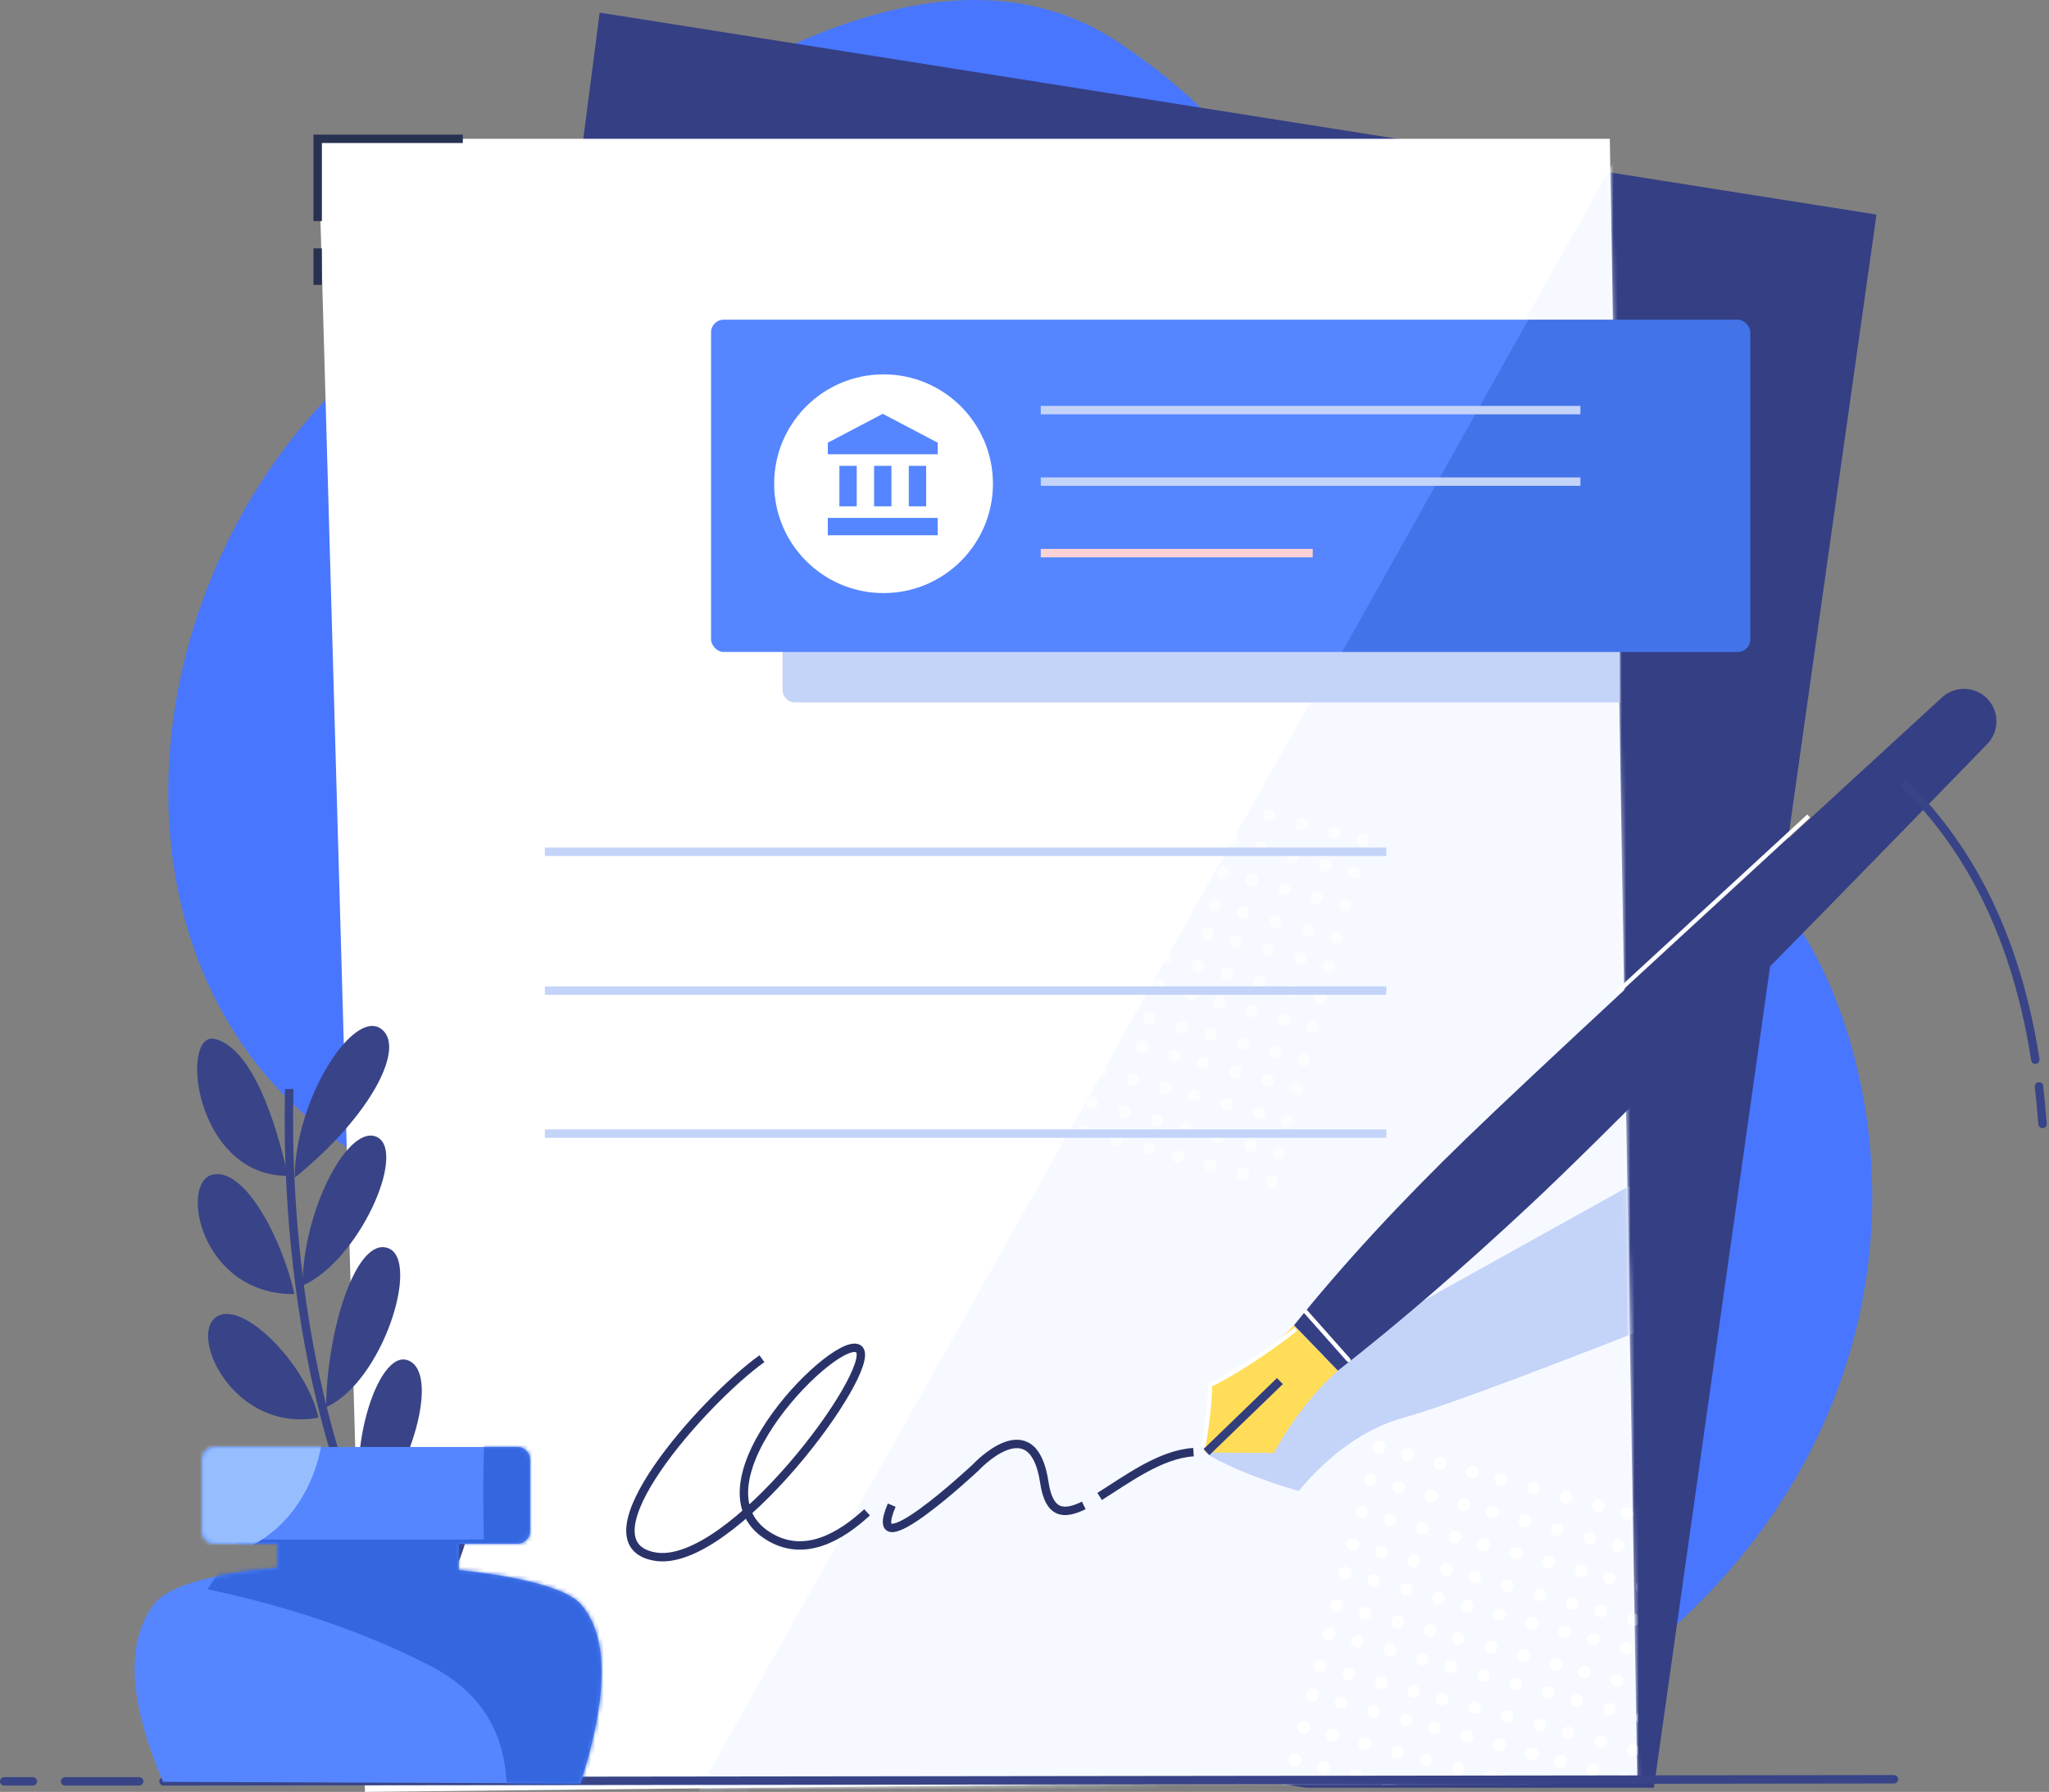 <?xml version="1.0" encoding="iso-8859-1"?>
<svg height="426" viewBox="0 0 487 426" width="487" xmlns="http://www.w3.org/2000/svg" xmlns:xlink="http://www.w3.org/1999/xlink"><rect x="0" y="0" width="487" height="426" fill="#808080" stroke="none"/><defs><path id="a" d="m.617 0h307l6.5 389.796-302.367 3.204z"/><path id="b" d="m91 0c1.657 0 3 1.343 3 3v17c0 1.657-1.343 3-3 3l-14-.001.002 6.243c14.106 1.487 25.578 4.264 28.97 8.076 6.704 7.533 6.704 21.76 0 42.682l-99.206-.389c-8.245-19.195-8.954-33.292-2.128-42.293 3.476-4.584 15.113-7.357 29.362-8.579l0-5.74-15 .001c-1.657 0-3-1.343-3-3v-17c0-1.657 1.343-3 3-3z"/><mask id="c" fill="#fff"><use fill="#fff" fill-rule="evenodd" xlink:href="#a"/></mask><mask id="d" fill="#fff"><use fill="#fff" fill-rule="evenodd" xlink:href="#b"/></mask></defs><g fill="none" fill-rule="evenodd" transform="translate(1)"><path d="m194.815 423c-19.4-13.635-29.386-35.193-24.84-63.378 11.887-73.693-14.22-66.036-36.526-68.74-112.488-13.64-117.268-138.561-52.356-200.577 47.349-45.237 128.858-116.957 183.895-80.15 67.229 44.961 40.3 96.614 65.494 135.694 25.195 39.08 83.656 33.511 105.671 93.942 22.015 60.43 0 141.737-95.3 181.826" fill="#4876fe"/><path d="m141.525 3 303.475 48.014-52.915 373.986h-82.668l-218.417-32.19z" fill="#353f84"/><g transform="translate(74 33)"><use fill="#fff" xlink:href="#a"/><path d="m76.801 418.108 253.299-450.925.517 450.925-336.617 5.979z" fill="#f6f9ff" mask="url(#c)"/><path d="m212.664 313.148c5.343 3.01 12.338 5.784 20.987 8.323 7.686-9.177 16.076-15.007 25.17-17.49s34.69-12.089 76.787-28.816l-1.671-38.256-96.348 53.621c-21.96 12.069-30.268 19.608-24.926 22.617z" fill="#c4d3f8" mask="url(#c)"/><g fill="#fff" fill-rule="nonzero"><g mask="url(#c)"><g transform="matrix(.966 .259 -.259 .966 251.375 309.094)"><circle cx="47.84" cy="1.5" r="1.5"/><circle cx="55.84" cy="1.5" r="1.5"/><circle cx="62.84" cy="1.5" r="1.5"/><circle cx="70.84" cy="1.5" r="1.5"/><circle cx="78.84" cy="1.5" r="1.5"/><circle cx="85.84" cy="1.5" r="1.5"/><circle cx="47.84" cy="9.5" r="1.5"/><circle cx="55.84" cy="9.5" r="1.5"/><circle cx="62.84" cy="9.5" r="1.5"/><circle cx="70.84" cy="9.5" r="1.5"/><circle cx="78.84" cy="9.5" r="1.5"/><circle cx="85.84" cy="9.5" r="1.5"/><circle cx="47.84" cy="17.5" r="1.5"/><circle cx="55.84" cy="17.5" r="1.5"/><circle cx="62.84" cy="17.5" r="1.5"/><circle cx="70.84" cy="17.5" r="1.5"/><circle cx="78.84" cy="17.5" r="1.5"/><circle cx="85.84" cy="17.5" r="1.5"/><circle cx="47.84" cy="25.5" r="1.5"/><circle cx="55.84" cy="25.5" r="1.5"/><circle cx="62.84" cy="25.5" r="1.5"/><circle cx="70.84" cy="25.5" r="1.5"/><circle cx="78.84" cy="25.5" r="1.5"/><circle cx="85.84" cy="25.5" r="1.5"/><circle cx="47.84" cy="32.5" r="1.5"/><circle cx="55.84" cy="32.5" r="1.5"/><circle cx="62.84" cy="32.5" r="1.5"/><circle cx="70.84" cy="32.5" r="1.5"/><circle cx="78.84" cy="32.5" r="1.5"/><circle cx="85.84" cy="32.5" r="1.5"/><circle cx="47.84" cy="40.5" r="1.5"/><circle cx="55.84" cy="40.5" r="1.5"/><circle cx="62.84" cy="40.5" r="1.5"/><circle cx="70.84" cy="40.5" r="1.5"/><circle cx="78.84" cy="40.5" r="1.5"/><circle cx="85.84" cy="40.5" r="1.5"/><circle cx="1.84" cy="1.5" r="1.5"/><circle cx="8.84" cy="1.5" r="1.5"/><circle cx="16.84" cy="1.5" r="1.5"/><circle cx="24.84" cy="1.5" r="1.5"/><circle cx="31.84" cy="1.5" r="1.5"/><circle cx="39.84" cy="1.5" r="1.5"/><circle cx="1.84" cy="9.5" r="1.5"/><circle cx="8.84" cy="9.5" r="1.5"/><circle cx="16.84" cy="9.5" r="1.5"/><circle cx="24.84" cy="9.5" r="1.5"/><circle cx="31.84" cy="9.5" r="1.5"/><circle cx="39.84" cy="9.5" r="1.5"/><circle cx="1.84" cy="17.5" r="1.5"/><circle cx="8.84" cy="17.5" r="1.5"/><circle cx="16.84" cy="17.5" r="1.5"/><circle cx="24.84" cy="17.5" r="1.5"/><circle cx="31.84" cy="17.5" r="1.5"/><circle cx="39.84" cy="17.5" r="1.5"/><circle cx="1.84" cy="25.5" r="1.5"/><circle cx="8.84" cy="25.5" r="1.5"/><circle cx="16.84" cy="25.5" r="1.5"/><circle cx="24.84" cy="25.5" r="1.5"/><circle cx="31.84" cy="25.5" r="1.5"/><circle cx="39.84" cy="25.5" r="1.5"/><circle cx="1.84" cy="32.5" r="1.5"/><circle cx="8.84" cy="32.5" r="1.5"/><circle cx="16.84" cy="32.5" r="1.5"/><circle cx="24.84" cy="32.5" r="1.5"/><circle cx="31.84" cy="32.5" r="1.5"/><circle cx="39.84" cy="32.5" r="1.5"/><circle cx="1.84" cy="40.5" r="1.5"/><circle cx="8.84" cy="40.5" r="1.5"/><circle cx="16.84" cy="40.5" r="1.5"/><circle cx="24.84" cy="40.5" r="1.5"/><circle cx="31.84" cy="40.5" r="1.5"/><circle cx="39.84" cy="40.5" r="1.5"/><circle cx="47.84" cy="47.5" r="1.5"/><circle cx="55.84" cy="47.5" r="1.5"/><circle cx="62.84" cy="47.5" r="1.5"/><circle cx="70.84" cy="47.5" r="1.5"/><circle cx="78.84" cy="47.5" r="1.5"/><circle cx="85.84" cy="47.5" r="1.5"/><circle cx="47.84" cy="55.5" r="1.5"/><circle cx="55.84" cy="55.5" r="1.5"/><circle cx="62.84" cy="55.5" r="1.5"/><circle cx="70.84" cy="55.5" r="1.5"/><circle cx="78.84" cy="55.5" r="1.5"/><circle cx="85.84" cy="55.5" r="1.5"/><circle cx="47.84" cy="62.5" r="1.5"/><circle cx="55.84" cy="62.5" r="1.5"/><circle cx="62.84" cy="62.5" r="1.5"/><circle cx="70.84" cy="62.5" r="1.5"/><circle cx="78.84" cy="62.5" r="1.5"/><circle cx="85.84" cy="62.5" r="1.5"/><circle cx="47.84" cy="70.5" r="1.5"/><circle cx="55.84" cy="70.5" r="1.5"/><circle cx="62.84" cy="70.5" r="1.5"/><circle cx="1.84" cy="47.5" r="1.5"/><circle cx="8.84" cy="47.5" r="1.5"/><circle cx="16.84" cy="47.5" r="1.5"/><circle cx="24.84" cy="47.5" r="1.5"/><circle cx="31.84" cy="47.5" r="1.5"/><circle cx="39.84" cy="47.5" r="1.5"/><circle cx="1.84" cy="55.5" r="1.5"/><circle cx="8.84" cy="55.5" r="1.5"/><circle cx="16.84" cy="55.5" r="1.5"/><circle cx="24.84" cy="55.5" r="1.5"/><circle cx="31.84" cy="55.5" r="1.5"/><circle cx="39.84" cy="55.5" r="1.5"/><circle cx="1.84" cy="62.5" r="1.5"/><circle cx="8.84" cy="62.5" r="1.5"/><circle cx="16.84" cy="62.5" r="1.5"/><circle cx="24.84" cy="62.5" r="1.5"/><circle cx="31.84" cy="62.5" r="1.5"/><circle cx="39.84" cy="62.5" r="1.5"/><circle cx="1.84" cy="70.5" r="1.5"/><circle cx="8.84" cy="70.5" r="1.5"/><circle cx="16.84" cy="70.5" r="1.5"/><circle cx="24.84" cy="70.5" r="1.5"/><circle cx="31.84" cy="70.5" r="1.5"/><circle cx="39.84" cy="70.5" r="1.5"/><circle cx="1.84" cy="78.5" r="1.5"/><circle cx="8.84" cy="78.5" r="1.5"/><circle cx="16.84" cy="78.5" r="1.5"/><circle cx="24.84" cy="78.5" r="1.5"/><circle cx="31.84" cy="78.5" r="1.5"/><circle cx="1.84" cy="85.5" r="1.5"/><circle cx="8.84" cy="85.5" r="1.5"/></g></g><g mask="url(#c)" opacity=".656"><g transform="matrix(.966 .259 -.259 .966 166.375 143.094)"><circle cx="47.84" cy="1.5" r="1.5"/><circle cx="55.84" cy="1.5" r="1.5"/><circle cx="62.84" cy="1.5" r="1.5"/><circle cx="70.84" cy="1.5" r="1.5"/><circle cx="78.84" cy="1.5" r="1.5"/><circle cx="85.84" cy="1.5" r="1.5"/><circle cx="47.84" cy="9.5" r="1.5"/><circle cx="55.84" cy="9.5" r="1.5"/><circle cx="62.84" cy="9.5" r="1.5"/><circle cx="70.84" cy="9.5" r="1.5"/><circle cx="78.84" cy="9.5" r="1.5"/><circle cx="85.84" cy="9.5" r="1.5"/><circle cx="47.84" cy="17.5" r="1.5"/><circle cx="55.84" cy="17.5" r="1.5"/><circle cx="62.84" cy="17.5" r="1.5"/><circle cx="70.84" cy="17.5" r="1.5"/><circle cx="78.84" cy="17.5" r="1.5"/><circle cx="85.84" cy="17.5" r="1.5"/><circle cx="47.84" cy="25.5" r="1.5"/><circle cx="55.84" cy="25.5" r="1.5"/><circle cx="62.84" cy="25.5" r="1.5"/><circle cx="70.84" cy="25.5" r="1.5"/><circle cx="78.84" cy="25.5" r="1.5"/><circle cx="85.84" cy="25.5" r="1.5"/><circle cx="47.84" cy="32.5" r="1.5"/><circle cx="55.84" cy="32.5" r="1.5"/><circle cx="62.84" cy="32.5" r="1.5"/><circle cx="70.84" cy="32.5" r="1.5"/><circle cx="78.84" cy="32.5" r="1.5"/><circle cx="85.84" cy="32.5" r="1.5"/><circle cx="47.84" cy="40.5" r="1.5"/><circle cx="55.84" cy="40.5" r="1.5"/><circle cx="62.84" cy="40.5" r="1.5"/><circle cx="70.84" cy="40.5" r="1.5"/><circle cx="78.84" cy="40.5" r="1.5"/><circle cx="85.84" cy="40.5" r="1.5"/><circle cx="1.84" cy="1.5" r="1.5"/><circle cx="8.84" cy="1.5" r="1.5"/><circle cx="16.84" cy="1.5" r="1.5"/><circle cx="24.84" cy="1.5" r="1.5"/><circle cx="31.84" cy="1.5" r="1.5"/><circle cx="39.84" cy="1.5" r="1.5"/><circle cx="1.84" cy="9.5" r="1.5"/><circle cx="8.84" cy="9.5" r="1.5"/><circle cx="16.84" cy="9.5" r="1.5"/><circle cx="24.84" cy="9.5" r="1.5"/><circle cx="31.84" cy="9.5" r="1.5"/><circle cx="39.84" cy="9.5" r="1.5"/><circle cx="1.84" cy="17.5" r="1.5"/><circle cx="8.84" cy="17.5" r="1.5"/><circle cx="16.84" cy="17.5" r="1.5"/><circle cx="24.84" cy="17.5" r="1.5"/><circle cx="31.84" cy="17.5" r="1.5"/><circle cx="39.84" cy="17.5" r="1.5"/><circle cx="1.84" cy="25.5" r="1.5"/><circle cx="8.84" cy="25.5" r="1.5"/><circle cx="16.84" cy="25.5" r="1.5"/><circle cx="24.84" cy="25.5" r="1.5"/><circle cx="31.84" cy="25.5" r="1.5"/><circle cx="39.84" cy="25.5" r="1.5"/><circle cx="1.84" cy="32.5" r="1.5"/><circle cx="8.84" cy="32.5" r="1.5"/><circle cx="16.84" cy="32.5" r="1.5"/><circle cx="24.84" cy="32.5" r="1.5"/><circle cx="31.84" cy="32.5" r="1.5"/><circle cx="39.84" cy="32.5" r="1.5"/><circle cx="1.84" cy="40.5" r="1.5"/><circle cx="8.84" cy="40.5" r="1.5"/><circle cx="16.84" cy="40.5" r="1.5"/><circle cx="24.84" cy="40.5" r="1.5"/><circle cx="31.84" cy="40.5" r="1.5"/><circle cx="39.84" cy="40.5" r="1.5"/><circle cx="47.84" cy="47.5" r="1.5"/><circle cx="55.84" cy="47.5" r="1.5"/><circle cx="62.84" cy="47.5" r="1.5"/><circle cx="70.84" cy="47.5" r="1.5"/><circle cx="78.84" cy="47.5" r="1.5"/><circle cx="85.84" cy="47.5" r="1.5"/><circle cx="47.84" cy="55.5" r="1.5"/><circle cx="55.84" cy="55.5" r="1.5"/><circle cx="62.84" cy="55.5" r="1.5"/><circle cx="70.84" cy="55.5" r="1.5"/><circle cx="78.84" cy="55.5" r="1.5"/><circle cx="85.84" cy="55.5" r="1.5"/><circle cx="47.84" cy="62.5" r="1.5"/><circle cx="55.84" cy="62.5" r="1.5"/><circle cx="62.84" cy="62.5" r="1.5"/><circle cx="70.84" cy="62.5" r="1.5"/><circle cx="78.84" cy="62.5" r="1.5"/><circle cx="85.84" cy="62.5" r="1.5"/><circle cx="47.84" cy="70.5" r="1.5"/><circle cx="55.84" cy="70.5" r="1.5"/><circle cx="62.84" cy="70.5" r="1.5"/><circle cx="70.84" cy="70.5" r="1.5"/><circle cx="78.84" cy="70.5" r="1.5"/><circle cx="85.84" cy="70.5" r="1.5"/><circle cx="47.84" cy="78.5" r="1.5"/><circle cx="55.84" cy="78.5" r="1.5"/><circle cx="62.84" cy="78.5" r="1.5"/><circle cx="70.84" cy="78.5" r="1.5"/><circle cx="78.84" cy="78.5" r="1.5"/><circle cx="85.84" cy="78.5" r="1.5"/><circle cx="47.84" cy="85.5" r="1.5"/><circle cx="55.84" cy="85.5" r="1.5"/><circle cx="62.84" cy="85.5" r="1.5"/><circle cx="70.84" cy="85.5" r="1.5"/><circle cx="78.84" cy="85.5" r="1.5"/><circle cx="85.84" cy="85.5" r="1.5"/><circle cx="1.84" cy="47.5" r="1.5"/><circle cx="8.84" cy="47.5" r="1.5"/><circle cx="16.84" cy="47.5" r="1.5"/><circle cx="24.84" cy="47.5" r="1.5"/><circle cx="31.84" cy="47.5" r="1.5"/><circle cx="39.84" cy="47.5" r="1.5"/><circle cx="1.84" cy="55.5" r="1.5"/><circle cx="8.84" cy="55.5" r="1.5"/><circle cx="16.84" cy="55.5" r="1.5"/><circle cx="24.84" cy="55.5" r="1.5"/><circle cx="31.84" cy="55.5" r="1.5"/><circle cx="39.84" cy="55.5" r="1.5"/><circle cx="1.84" cy="62.5" r="1.5"/><circle cx="8.84" cy="62.5" r="1.5"/><circle cx="16.84" cy="62.5" r="1.5"/><circle cx="24.84" cy="62.5" r="1.5"/><circle cx="31.84" cy="62.5" r="1.5"/><circle cx="39.84" cy="62.5" r="1.5"/><circle cx="1.84" cy="70.5" r="1.5"/><circle cx="8.84" cy="70.5" r="1.5"/><circle cx="16.84" cy="70.5" r="1.5"/><circle cx="24.84" cy="70.5" r="1.5"/><circle cx="31.84" cy="70.5" r="1.5"/><circle cx="39.84" cy="70.5" r="1.5"/><circle cx="1.84" cy="78.5" r="1.5"/><circle cx="8.84" cy="78.5" r="1.5"/><circle cx="16.84" cy="78.5" r="1.5"/><circle cx="24.84" cy="78.5" r="1.5"/><circle cx="31.84" cy="78.5" r="1.5"/><circle cx="39.84" cy="78.5" r="1.5"/><circle cx="1.84" cy="85.5" r="1.5"/><circle cx="8.84" cy="85.5" r="1.5"/><circle cx="16.84" cy="85.5" r="1.5"/><circle cx="24.84" cy="85.5" r="1.5"/><circle cx="31.84" cy="85.5" r="1.5"/><circle cx="39.84" cy="85.5" r="1.5"/></g></g></g></g><path d="m188 89h196v78h-196c-1.657 0-3-1.343-3-3v-72c0-1.657 1.343-3 3-3z" fill="#c4d3f8"/><rect fill="#5586ff" fill-rule="nonzero" height="79" rx="3" width="247" x="168" y="76"/><path d="m74 33h33.495v18.57m0 8.485v6.678" stroke="#283250" stroke-linecap="square" stroke-width="2" transform="matrix(-1 0 0 1 182 0)"/><path d="m168.72 354.934c-2.496 17.096 1.048 61.761 16.059 51.05 15.012-10.711 4.887-69.2-1.558-69.2-6.445 0-5.724 51.757 16.678 46.422 10.078-2.4 12.248-12.514 12.457-20.864m2.84-5.396c6.852 16.131 7.432-20.517 7.432-20.517s-1.15-20.062 13.896-9.314c6.195 4.426 8.793 2.141 10.446-2.945m1.084-4.187c1.595-7.366 2.776-17.312 7.935-23.359" stroke="#2a3369" stroke-width="2" transform="matrix(.695 .719 -.719 .695 318.025 -44.974)"/><circle cx="209" cy="115" fill="#fff" fill-rule="nonzero" r="26"/><path d="m5.5 13.75v9.625h4.125v-9.625zm8.25 0v9.625h4.125v-9.625zm-11 16.5h26.125v-4.125h-26.125zm19.25-16.5v9.625h4.125v-9.625zm-6.188-12.375-13.063 6.875v2.75h26.125v-2.75z" fill="#5586ff" fill-rule="nonzero" transform="translate(193 97)"/><g transform="matrix(.927 -.375 .375 .927 240.855 248.245)"><g transform="matrix(.375 .927 -.927 .375 34.491 82.741)"><path d="m4.059.234h15.002c-.288 7.655.868 15.831 3.468 24.529l-11.423 11.68-10.577-11.68c2.812-10.566 3.989-18.743 3.53-24.529z" fill="#ffdd58" fill-rule="nonzero"/><path d="m11.28 12.817v22.281" stroke="#333e7c" stroke-linecap="square" stroke-width="2"/></g><path d="m133.998-59h15.002c1.917 17.827 3.071 37.951 3.462 60.372.379 21.757-.696 73.134-3.226 154.129-.131 4.179-3.556 7.499-7.737 7.499-4.175 0-7.591-3.325-7.702-7.499-2.174-81.389-3.261-132.765-3.261-154.128 0-22.012 1.154-42.136 3.462-60.372z" fill="#353f84" transform="matrix(.375 .927 .927 -.375 40.302 -59.751)"/><g stroke-linecap="round"><path d="m218.728 22.038c9.091 20.994 10.471 45.025 4.138 72.094m-1.572 6.205c-.516 1.892-1.371 4.762-2.566 8.611" stroke="#384487" stroke-width="2"/><path d="m39.61 84.578 5.158 14.51" stroke="#fff"/></g></g><path d="m0 423.5h6.805m7.657 0h17.619m5.783 0 411.284-.5" stroke="#384487" stroke-linecap="round" stroke-width="2"/><g transform="matrix(-.961 -.276 -.276 .961 140.534 258.994)"><path d="m35.399 136.177c1.216 7.92-22.606 14.531-31.564 1.188 9.433-12.696 30.348-9.108 31.564-1.188zm-29.12-2.424c-8.76-11.504-8.009-35.457.104-36.313 8.112-.856 9.139 24.174-.104 36.313zm49.779-26.194c3.225 7.335-14.316 21.175-30.181 9.314 6.258-11.517 26.955-16.65 30.181-9.314zm-32.097 6.381c-7.106-14.042-7.106-38.858 1.006-39.714 8.112-.856 8.236 27.575-1.006 39.714zm47.941-36.801c4.479 6.373-12.089 25.027-30.16 16.052 6.258-11.517 25.681-22.425 30.16-16.052zm-31.211 13.16c-11.247-9.497-11.971-39.545-3.859-40.401 8.112-.856 8.843 22.375 3.859 40.401zm41.265-45.66c6.947 3.98-5.132 28.233-26.615 21.896 6.258-11.517 19.668-25.876 26.615-21.896zm-27.885 19.469c-11.247-9.497-14.998-36.882-7.55-38.822s12.534 20.796 7.55 38.822zm35.984-50.676c9.131 0-3.972 32.839-25.455 26.503 6.258-11.517 16.324-26.503 25.455-26.503zm-27.112 26.503c-13.622-19.432-17.059-37.883-9.611-39.823 7.448-1.94 14.595 21.797 9.611 39.823z" fill="#384487" fill-rule="nonzero"/><path d="m70 20c-1.966 7.131-20.381 81.939-70 120" stroke="#384487" stroke-width="2"/></g><g fill-rule="nonzero" transform="translate(31 344)"><use fill="#5586ff" xlink:href="#b"/><path d="m25 22h58c-.607-27.086.799-39.338 4.217-36.758 4.32 3.261 18.905 36.966 23.783 51.344 10.667 31.44 2.739 50.203-23.783 56.289 3.923-19.4-1.745-33.025-17.004-40.875-15.258-7.85-32.877-13.909-52.855-18.177z" fill="#3466df" mask="url(#d)"/><ellipse cx="17" cy="-7.5" fill="#96beff" mask="url(#d)" rx="28" ry="33.5"/></g><path d="m383.18 236.084 45.703-42.084" stroke="#fff"/><path d="m412 76c1.657 0 3 1.343 3 3v73c0 1.657-1.343 3-3 3h-94l44.262-79z" fill="#1845b6" fill-rule="nonzero" opacity=".304"/><path d="m307 316c-6.139 4.958-16.433 11.591-20.416 13.215 0 3.873-.528 8.802-1.584 14.785" stroke="#fff"/><g stroke-linecap="square" stroke-width="2"><path d="m247.369 97.5h126.262" stroke="#c4d3f8"/><path d="m247.369 114.5h126.262" stroke="#c4d3f8"/><path d="m247.366 131.5h62.634" stroke="#ffd2d6"/><path d="m129.5 202.5h198" stroke="#c4d3f8"/><path d="m129.5 235.5h198" stroke="#c4d3f8"/><path d="m129.5 269.5h198" stroke="#c4d3f8"/></g></g></svg>